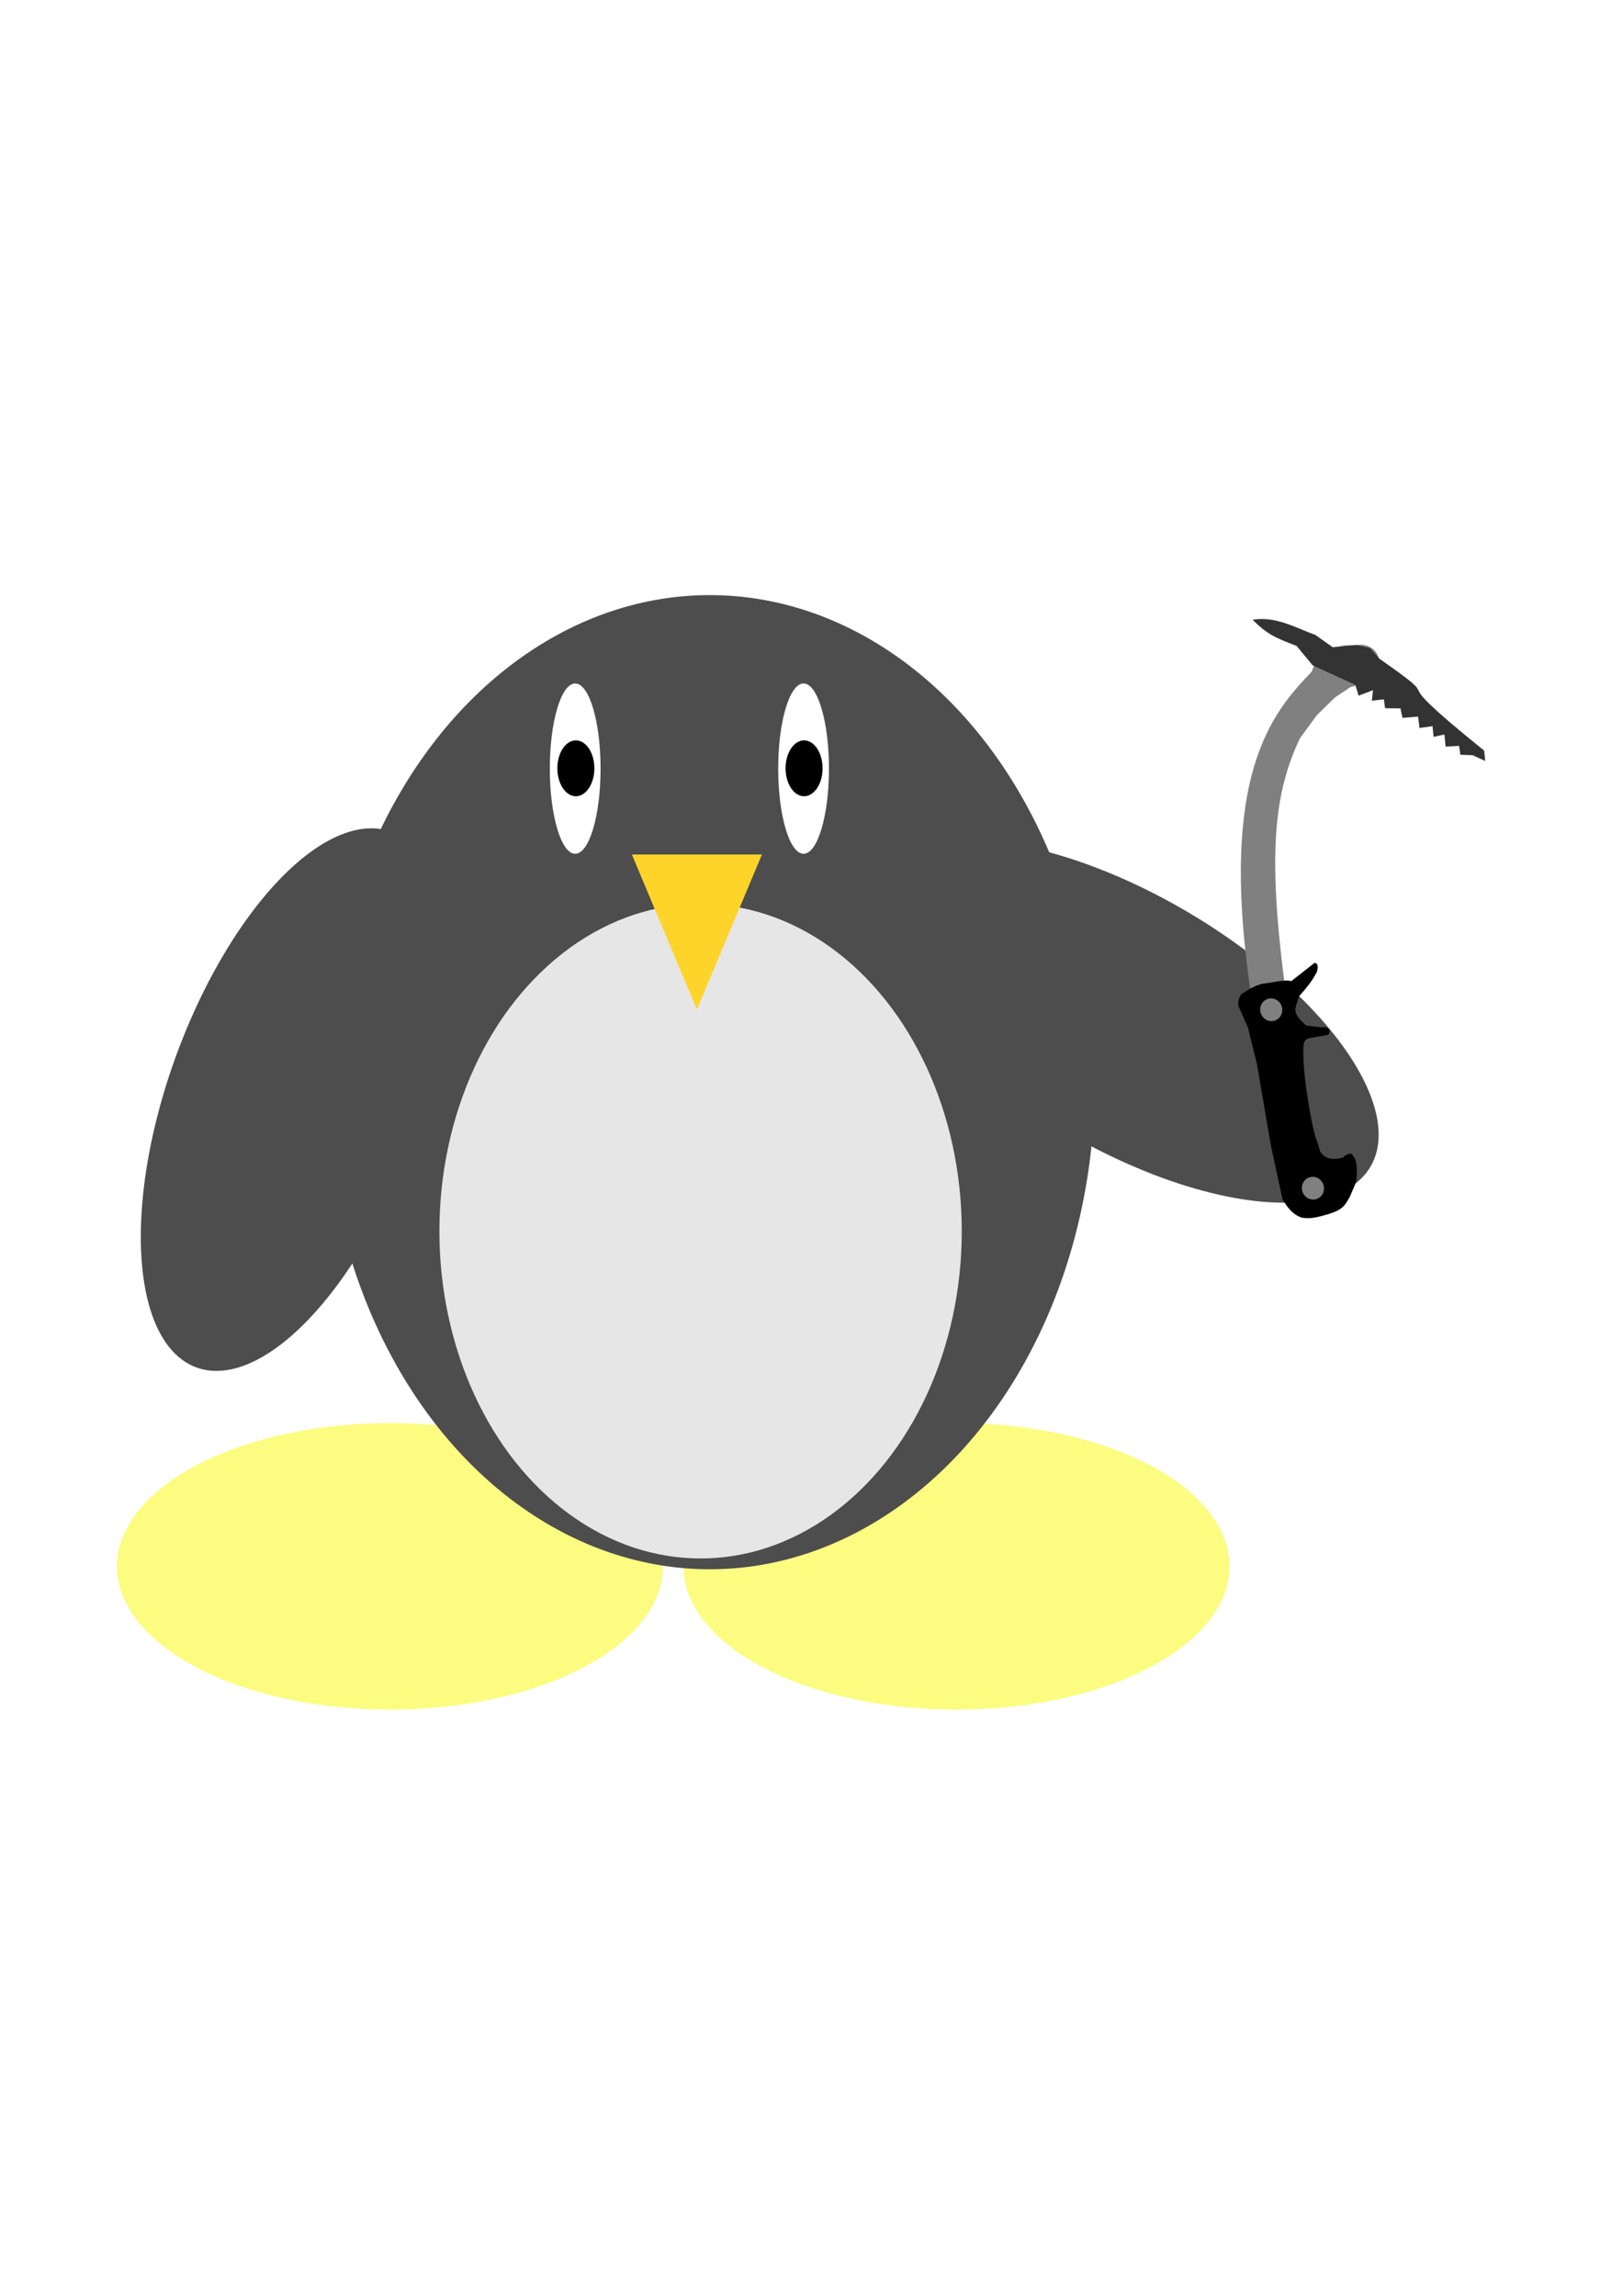 <?xml version="1.0" encoding="UTF-8" standalone="no"?>
<!-- Created with Inkscape (http://www.inkscape.org/) -->

<svg
   width="210mm"
   height="297mm"
   viewBox="0 0 210 297"
   version="1.1"
   id="svg1"
   inkscape:version="1.3.2 (091e20e, 2023-11-25, custom)"
   sodipodi:docname="Pinguino ataque 2.svg"
   xmlns:inkscape="http://www.inkscape.org/namespaces/inkscape"
   xmlns:sodipodi="http://sodipodi.sourceforge.net/DTD/sodipodi-0.dtd"
   xmlns="http://www.w3.org/2000/svg"
   xmlns:svg="http://www.w3.org/2000/svg">
  <sodipodi:namedview
     id="namedview1"
     pagecolor="#ffffff"
     bordercolor="#000000"
     borderopacity="0.25"
     inkscape:showpageshadow="2"
     inkscape:pageopacity="0.0"
     inkscape:pagecheckerboard="0"
     inkscape:deskcolor="#d1d1d1"
     inkscape:document-units="mm"
     inkscape:zoom="0.72426347"
     inkscape:cx="396.95499"
     inkscape:cy="561.25984"
     inkscape:window-width="1920"
     inkscape:window-height="1009"
     inkscape:window-x="-8"
     inkscape:window-y="-8"
     inkscape:window-maximized="1"
     inkscape:current-layer="layer1" />
  <defs
     id="defs1" />
  <g
     inkscape:label="Capa 1"
     inkscape:groupmode="layer"
     id="layer1">
    <ellipse
       style="display:inline;fill:#4d4d4d;fill-opacity:1;fill-rule:evenodd;stroke-width:0.445"
       id="path5"
       cx="-48.981"
       cy="-181.613"
       rx="16.636"
       ry="36.705"
       transform="matrix(0.297,-0.955,-0.882,-0.47,0,0)" />
    <ellipse
       style="display:inline;fill:#fcfc80;fill-opacity:1;fill-rule:evenodd;stroke-width:0.501"
       id="path6"
       cx="123.749"
       cy="202.627"
       rx="35.324"
       ry="18.535" />
    <ellipse
       style="display:inline;fill:#fcfc80;fill-opacity:1;fill-rule:evenodd;stroke-width:0.501"
       id="path6-2"
       cx="50.456"
       cy="202.627"
       rx="35.324"
       ry="18.535" />
    <ellipse
       style="display:inline;fill:#4d4d4d;fill-opacity:1;fill-rule:evenodd;stroke-width:0.441"
       id="path4"
       cx="91.836"
       cy="139.998"
       rx="49.822"
       ry="63.012" />
    <ellipse
       style="display:inline;fill:#4d4d4d;fill-opacity:1;fill-rule:evenodd;stroke-width:0.445"
       id="path5-9"
       cx="91.517"
       cy="99.488"
       rx="16.636"
       ry="36.705"
       transform="matrix(0.834,0.551,-0.385,0.923,0,0)" />
    <ellipse
       style="display:inline;fill:#e6e6e6;fill-opacity:1;fill-rule:evenodd;stroke-width:0.503"
       id="path7"
       cx="90.648"
       cy="159.275"
       rx="33.793"
       ry="42.339" />
    <ellipse
       style="display:inline;fill:#ffffff;fill-opacity:1;fill-rule:evenodd;stroke-width:0.441"
       id="path8"
       cx="103.975"
       cy="99.434"
       rx="3.283"
       ry="11.015" />
    <ellipse
       style="display:inline;fill:#ffffff;fill-opacity:1;fill-rule:evenodd;stroke-width:0.441"
       id="path8-4"
       cx="74.424"
       cy="99.434"
       rx="3.283"
       ry="11.015" />
    <ellipse
       style="display:inline;fill:#000000;fill-opacity:1;fill-rule:evenodd;stroke-width:0.605"
       id="path9"
       cx="74.511"
       cy="99.392"
       rx="2.394"
       ry="3.614" />
    <ellipse
       style="display:inline;fill:#000000;fill-opacity:1;fill-rule:evenodd;stroke-width:0.605"
       id="path9-0"
       cx="104.039"
       cy="99.392"
       rx="2.394"
       ry="3.614" />
    <path
       sodipodi:type="star"
       style="display:inline;fill:#ffd42a;fill-opacity:1;fill-rule:evenodd;stroke-width:0.269"
       id="path10"
       inkscape:flatsided="true"
       sodipodi:sides="3"
       sodipodi:cx="94.947495"
       sodipodi:cy="129.18472"
       sodipodi:r1="6.6416478"
       sodipodi:r2="3.3208237"
       sodipodi:arg1="1.5707963"
       sodipodi:arg2="2.6179939"
       inkscape:rounded="0"
       inkscape:randomized="0"
       d="m 94.947,135.826 -5.752,-9.962 11.504,0 z"
       inkscape:transform-center-x="1.3657353e-06"
       inkscape:transform-center-y="3.3417652"
       transform="matrix(1.463,0,0,2.013,-48.734,-142.819)" />
    <path
       style="display:inline;fill:#808080;fill-rule:evenodd;stroke-width:0.192"
       d="m 166.158,126.85 -2.321,0.465 -1.249,0.269 -0.822,0.357 c -4.027,-27.718 2.813,-35.708 7.943,-41.035 l 0.601,-1.497 1.743,-1.494 1.883,-0.42 2.307,-0.094 c 1.527,0.22 2.106,1.096 2.334,2.468 l -0.132,1.622 -1.2,0.725 -2.51,0.67 -2.018,1.352 -2.318,2.265 -2.182,2.977 c -3.377,7.048 -4.152,14.953 -2.057,31.37 z"
       id="path3"
       sodipodi:nodetypes="ccccccccccccccccc" />
    <path
       style="display:inline;fill:#000000;fill-rule:evenodd;stroke-width:0.192"
       d="m 174.68,154.764 c -0.717,1.33 -1.006,1.841 -3.51,2.502 -1.264,0.343 -1.937,0.387 -2.765,0.254 -1.333,-0.515 -1.846,-1.432 -2.444,-2.306 l -1.541,-7.124 -1.771,-10.359 -1.169,-4.784 -1.25,-2.825 c -0.072,-0.621 0.084,-1.116 0.402,-1.521 0.873,-0.581 1.757,-1.121 2.726,-1.344 1.244,-0.102 2.721,-0.583 3.726,-0.335 l 3.016,-2.368 c 0.465,0.065 0.453,0.551 0.3,1.16 -0.693,1.334 -1.45,2.189 -2.293,3.144 -0.669,1.94 -0.913,2.09 0.862,3.787 0.857,0.091 1.121,0.232 2.633,0.268 0.489,0.224 0.586,0.538 0.234,0.957 l -2.244,0.397 c -1.039,0.15 -0.879,0.923 -0.956,1.289 -0.023,2.528 0.269,4.658 0.667,7.151 0.856,5.154 0.981,4.123 1.467,6.154 0.625,1.144 1.721,1.217 2.995,0.889 0.209,-0.246 0.522,-0.442 1.054,-0.53 0.953,0.892 0.754,2.406 0.684,3.616 z"
       id="path1"
       sodipodi:nodetypes="ccccccccccccccccccccccccc" />
    <ellipse
       style="display:inline;fill:#808080;fill-rule:evenodd;stroke-width:0.192"
       id="path2"
       cx="153.778"
       cy="167.31"
       rx="1.428"
       ry="1.474"
       transform="matrix(0.997,-0.083,0.099,0.995,0,0)" />
    <ellipse
       style="display:inline;fill:#808080;fill-rule:evenodd;stroke-width:0.192"
       id="path2-2"
       cx="150.697"
       cy="143.854"
       rx="1.428"
       ry="1.474"
       transform="matrix(0.997,-0.083,0.099,0.995,0,0)" />
    <path
       style="display:inline;fill:#333333;fill-rule:evenodd;stroke-width:0.192"
       d="m 169.858,86.079 -2.097,-2.521 c -2.663,-1.021 -3.784,-1.47 -5.689,-3.383 2.91,-0.493 5.433,0.965 8.131,1.97 l 2.233,1.58 3.157,-0.264 1.652,0.373 1.245,1.384 c 9.954,6.985 -0.889,0.267 13.548,11.885 l 0.133,1.337 -1.643,-0.746 -1.574,-0.054 -0.161,-1.149 -1.743,0.099 -0.156,-1.568 -1.4,0.303 -0.138,-1.383 -1.683,0.234 -0.193,-1.472 -2.013,0.168 -0.261,-1.233 -1.986,-0.02 -0.161,-1.149 -1.551,0.176 0.141,-1.36 -1.866,0.714 -0.417,-1.406 z"
       id="path4-1"
       sodipodi:nodetypes="cccccccccccccccccccccccccccc" />
  </g>
</svg>

